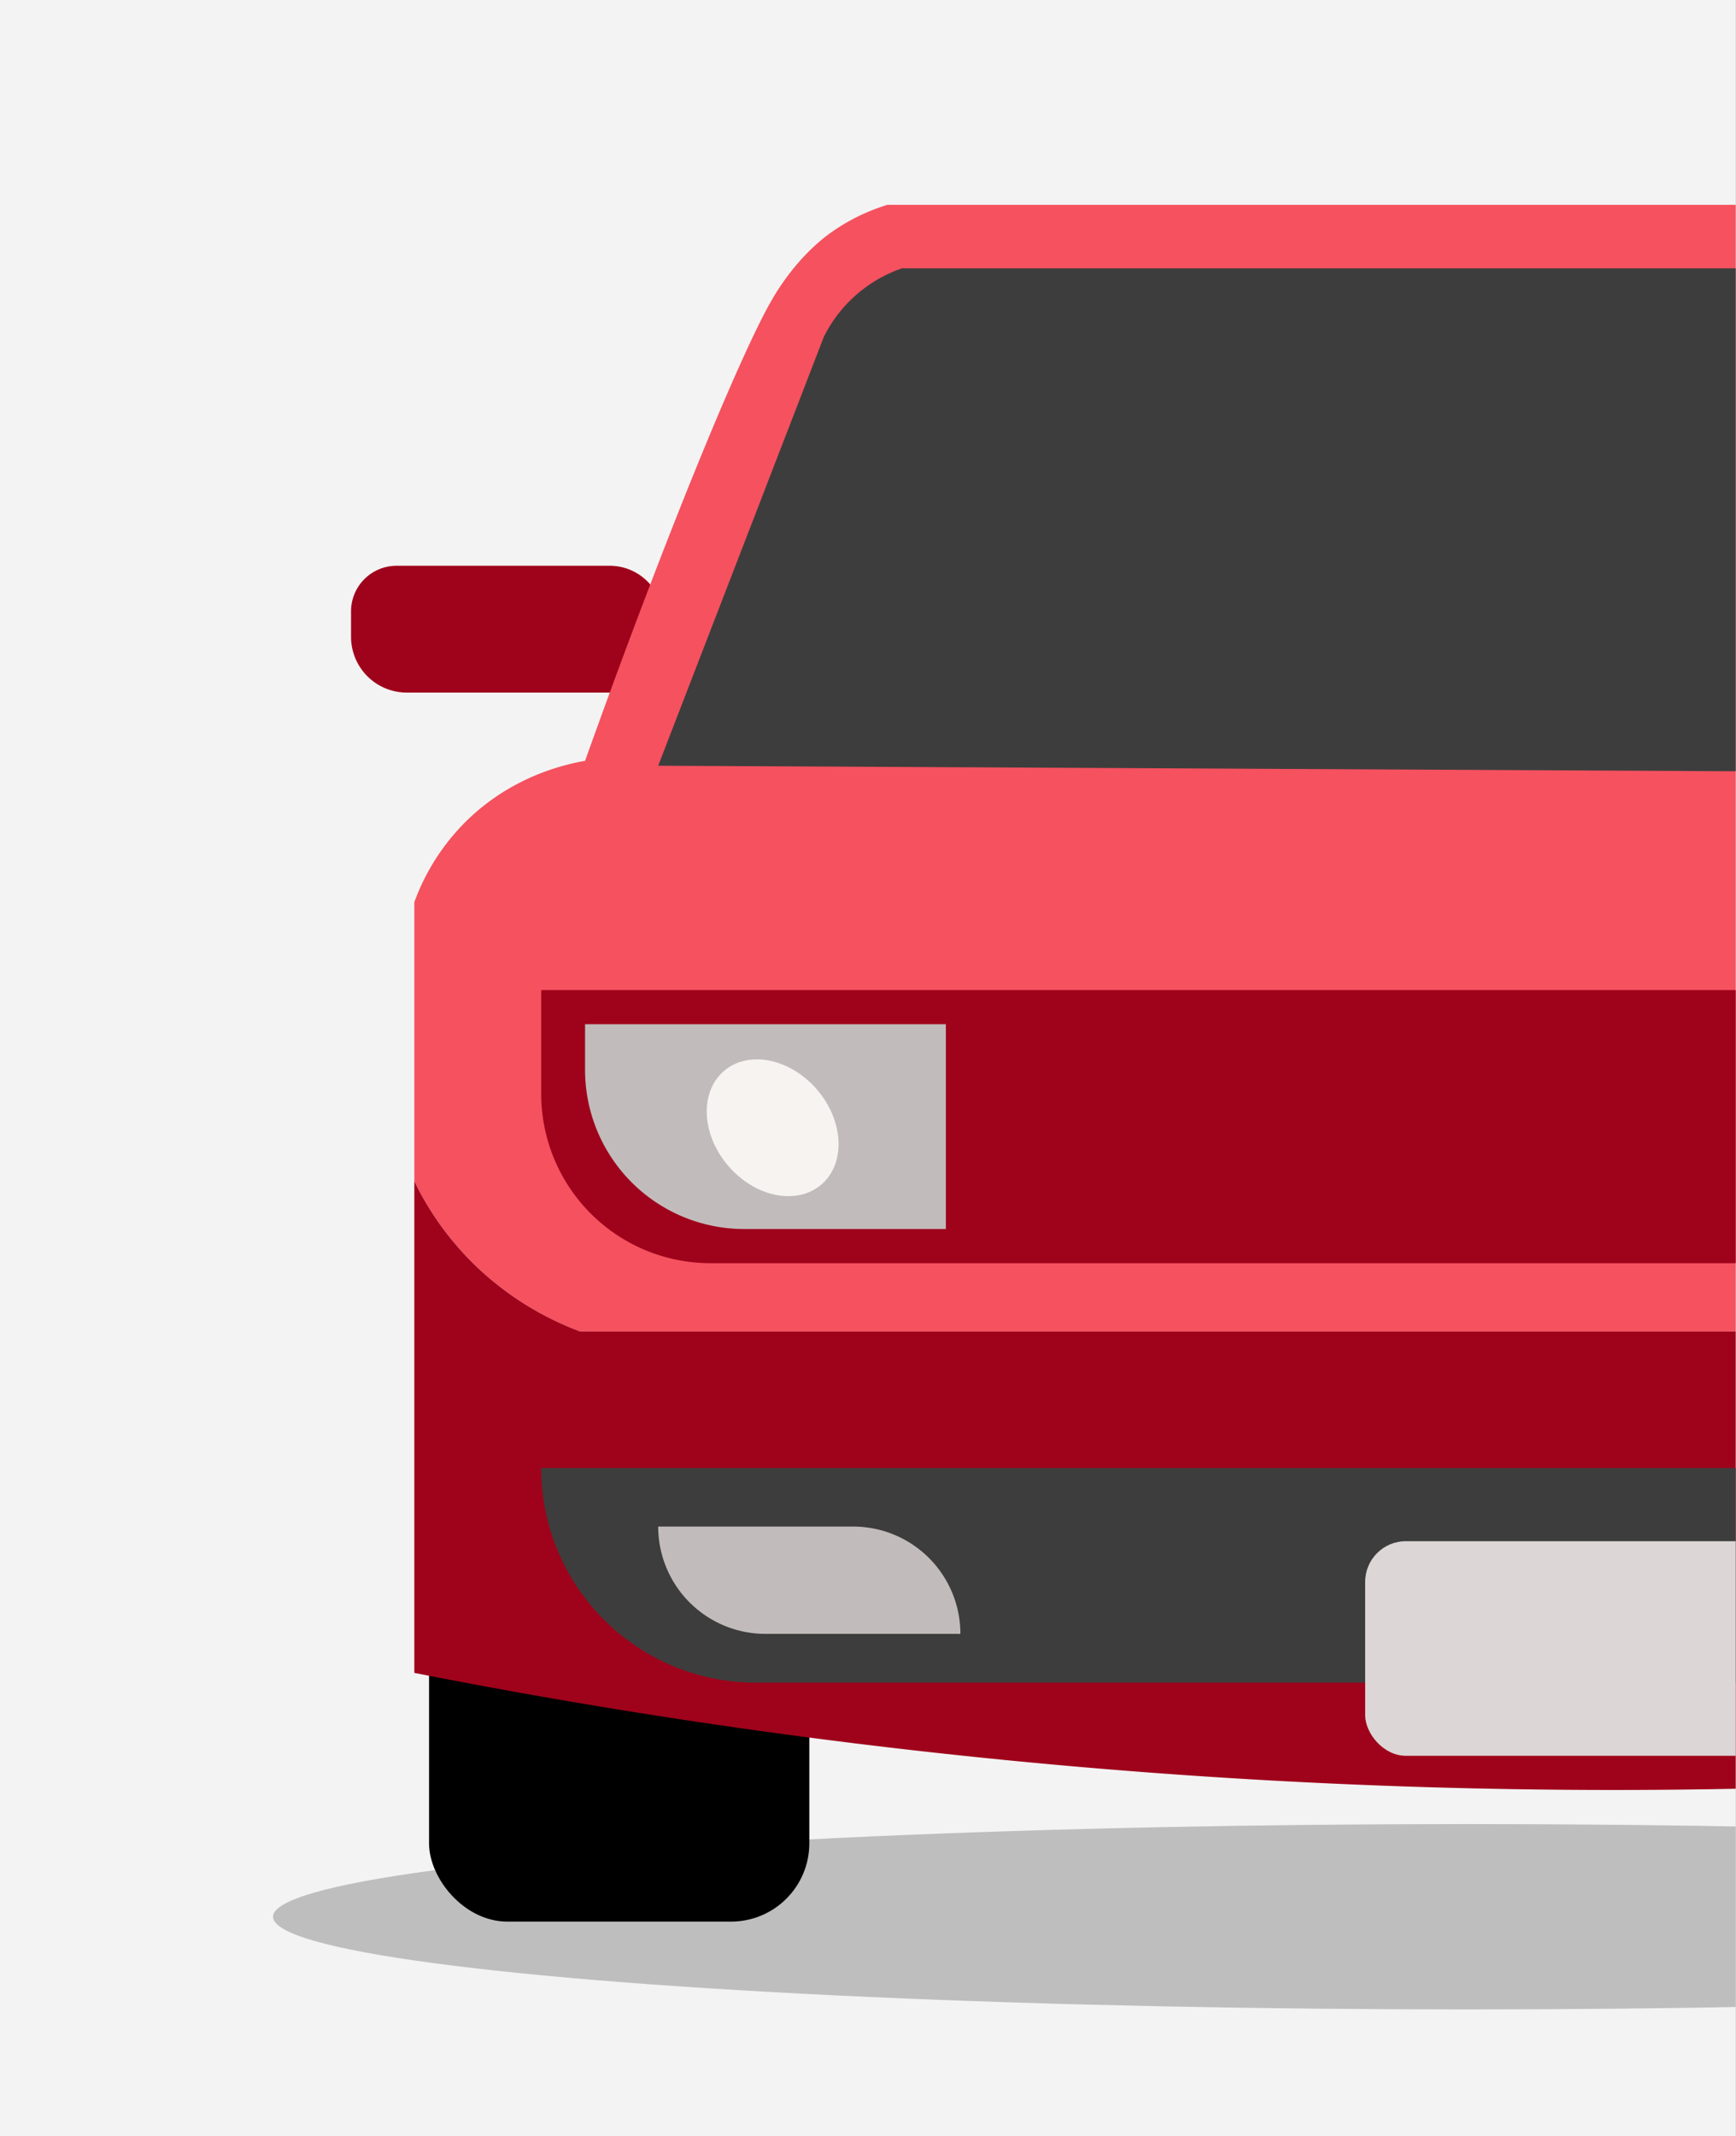 <?xml version="1.0" encoding="UTF-8"?>
<svg xmlns="http://www.w3.org/2000/svg" xmlns:cc="http://creativecommons.org/ns#" xmlns:dc="http://purl.org/dc/elements/1.1/" xmlns:rdf="http://www.w3.org/1999/02/22-rdf-syntax-ns#" data-name="Layer 1" version="1.1" viewBox="0 0 802.57 987.26">
    <rect x="0" y="0" width="802.57" height="987.26" fill="#808080" stroke="none"/>
    <defs>
        <style>
            .cls-1 {
                fill:none;
            }
            .cls-2 {
                fill:#fff;
            }
            .cls-3 {
                clip-path:url(#b);
            }
            .cls-4 {
                fill:#bebebe;
            }
            .cls-5 {
                fill:#a4a4a4;
            }
            .cls-6 {
                fill:#565656;
            }
            .cls-7 {
                fill:#252525;
            }
            .cls-8 {
                clip-path:url(#a);
            }
            .cls-9 {
                fill:#f3f3f3;
            }
            .cls-10 {
                fill:#9f031b;
            }
            .cls-11 {
                fill:#f5515f;
            }
            .cls-12 {
                fill:#3d3d3d;
            }
            .cls-13 {
                fill:#dcd7d6;
            }
            .cls-14 {
                fill:#c1bcbb;
            }
            .cls-15{
                fill:#f7f3f1;
            }
        </style>
        <clipPath id="b">
            <rect width="802.43" height="987.28" x="-886.28" y="-.2" class="cls-1"/>
        </clipPath>
        <clipPath id="a">
            <rect width="802.43" height="987.26" class="cls-2"/>
        </clipPath>
    </defs>
    <title>
        car2 copy
    </title>
    <rect width="802.43" height="987.26" class="cls-2"/>
    <g class="cls-8" clip-path="url(#a)">
        <rect width="802.43" height="987.26" class="cls-9"/>
        <ellipse cx="678.46" cy="885.83" class="cls-4" rx="552.23" ry="42.83"/>
        <path d="m183.35 261.47h98.51a24.69 24.69 0 0 1 24.69 24.69v33.92h-118.48a25.78 25.78 0 0 1 -25.78 -25.78v-11.77a21.06 21.06 0 0 1 21.06 -21.06z" class="cls-10"/>
        <rect width="175.81" height="175.81" x="198.35" y="712.27" rx="36.2" ry="36.2"/>
        <path d="M268.23,615.35H1300.57V426a86.53,86.53,0,0,0-85.65-67.62L1129.26,137.5a86.08,86.08,0,0,0-54.09-42.83H410.23a91.31,91.31,0,0,0-27.05,13.52c-2.91,2.14-16,12-27,31.56C342.41,164,309.4,242.87,270.48,351.63c-9.83,1.71-35.06,7.48-56.35,29.3a101.52,101.52,0,0,0-22.58,36V545.91a138.39,138.39,0,0,0,27.09,37.88A140.68,140.68,0,0,0,268.23,615.35Z" class="cls-11"/>
        <path d="M304.29,353.88l76.64-198.35A63.52,63.52,0,0,1,417,124h653.68a61.46,61.46,0,0,1,31.55,22.54l85.65,211.88Z" class="cls-12"/>
        <path d="M268.23,615.35a140.68,140.68,0,0,1-49.59-31.56,138.39,138.39,0,0,1-27.09-37.88V773.13a2869.52,2869.52,0,0,0,545.51,54.1,2870,2870,0,0,0,563.51-54.1V615.35Z" class="cls-10"/>
        <path d="m250.2 457.57h987.26v126.22h-909a78.25 78.25 0 0 1 -78.25 -78.25v-48a0 0 0 0 1 -0.01 0.03z" class="cls-10"/>
        <path d="m250.2 678.46h987.26a99.18 99.18 0 0 1 -99.18 99.18h-788.91a99.18 99.18 0 0 1 -99.18 -99.18z" class="cls-12"/>
        <rect width="225.4" height="99.18" x="631.13" y="712.27" class="cls-13" rx="18.81" ry="18.81"/>
        <path d="m304.29 705.51h90.16a49.59 49.59 0 0 1 49.55 49.59h-90.12a49.59 49.59 0 0 1 -49.59 -49.59z" class="cls-14"/>
        <path d="m270.48 473.34h166.8v94.66h-93.21a73.59 73.59 0 0 1 -73.59 -73.59v-21.07z" class="cls-14"/>
        <ellipse cx="357.21" cy="521.18" class="cls-15" rx="27.05" ry="34.58" transform="translate(-253.27 358.27) rotate(-40.63)"/>
    </g>
</svg>
